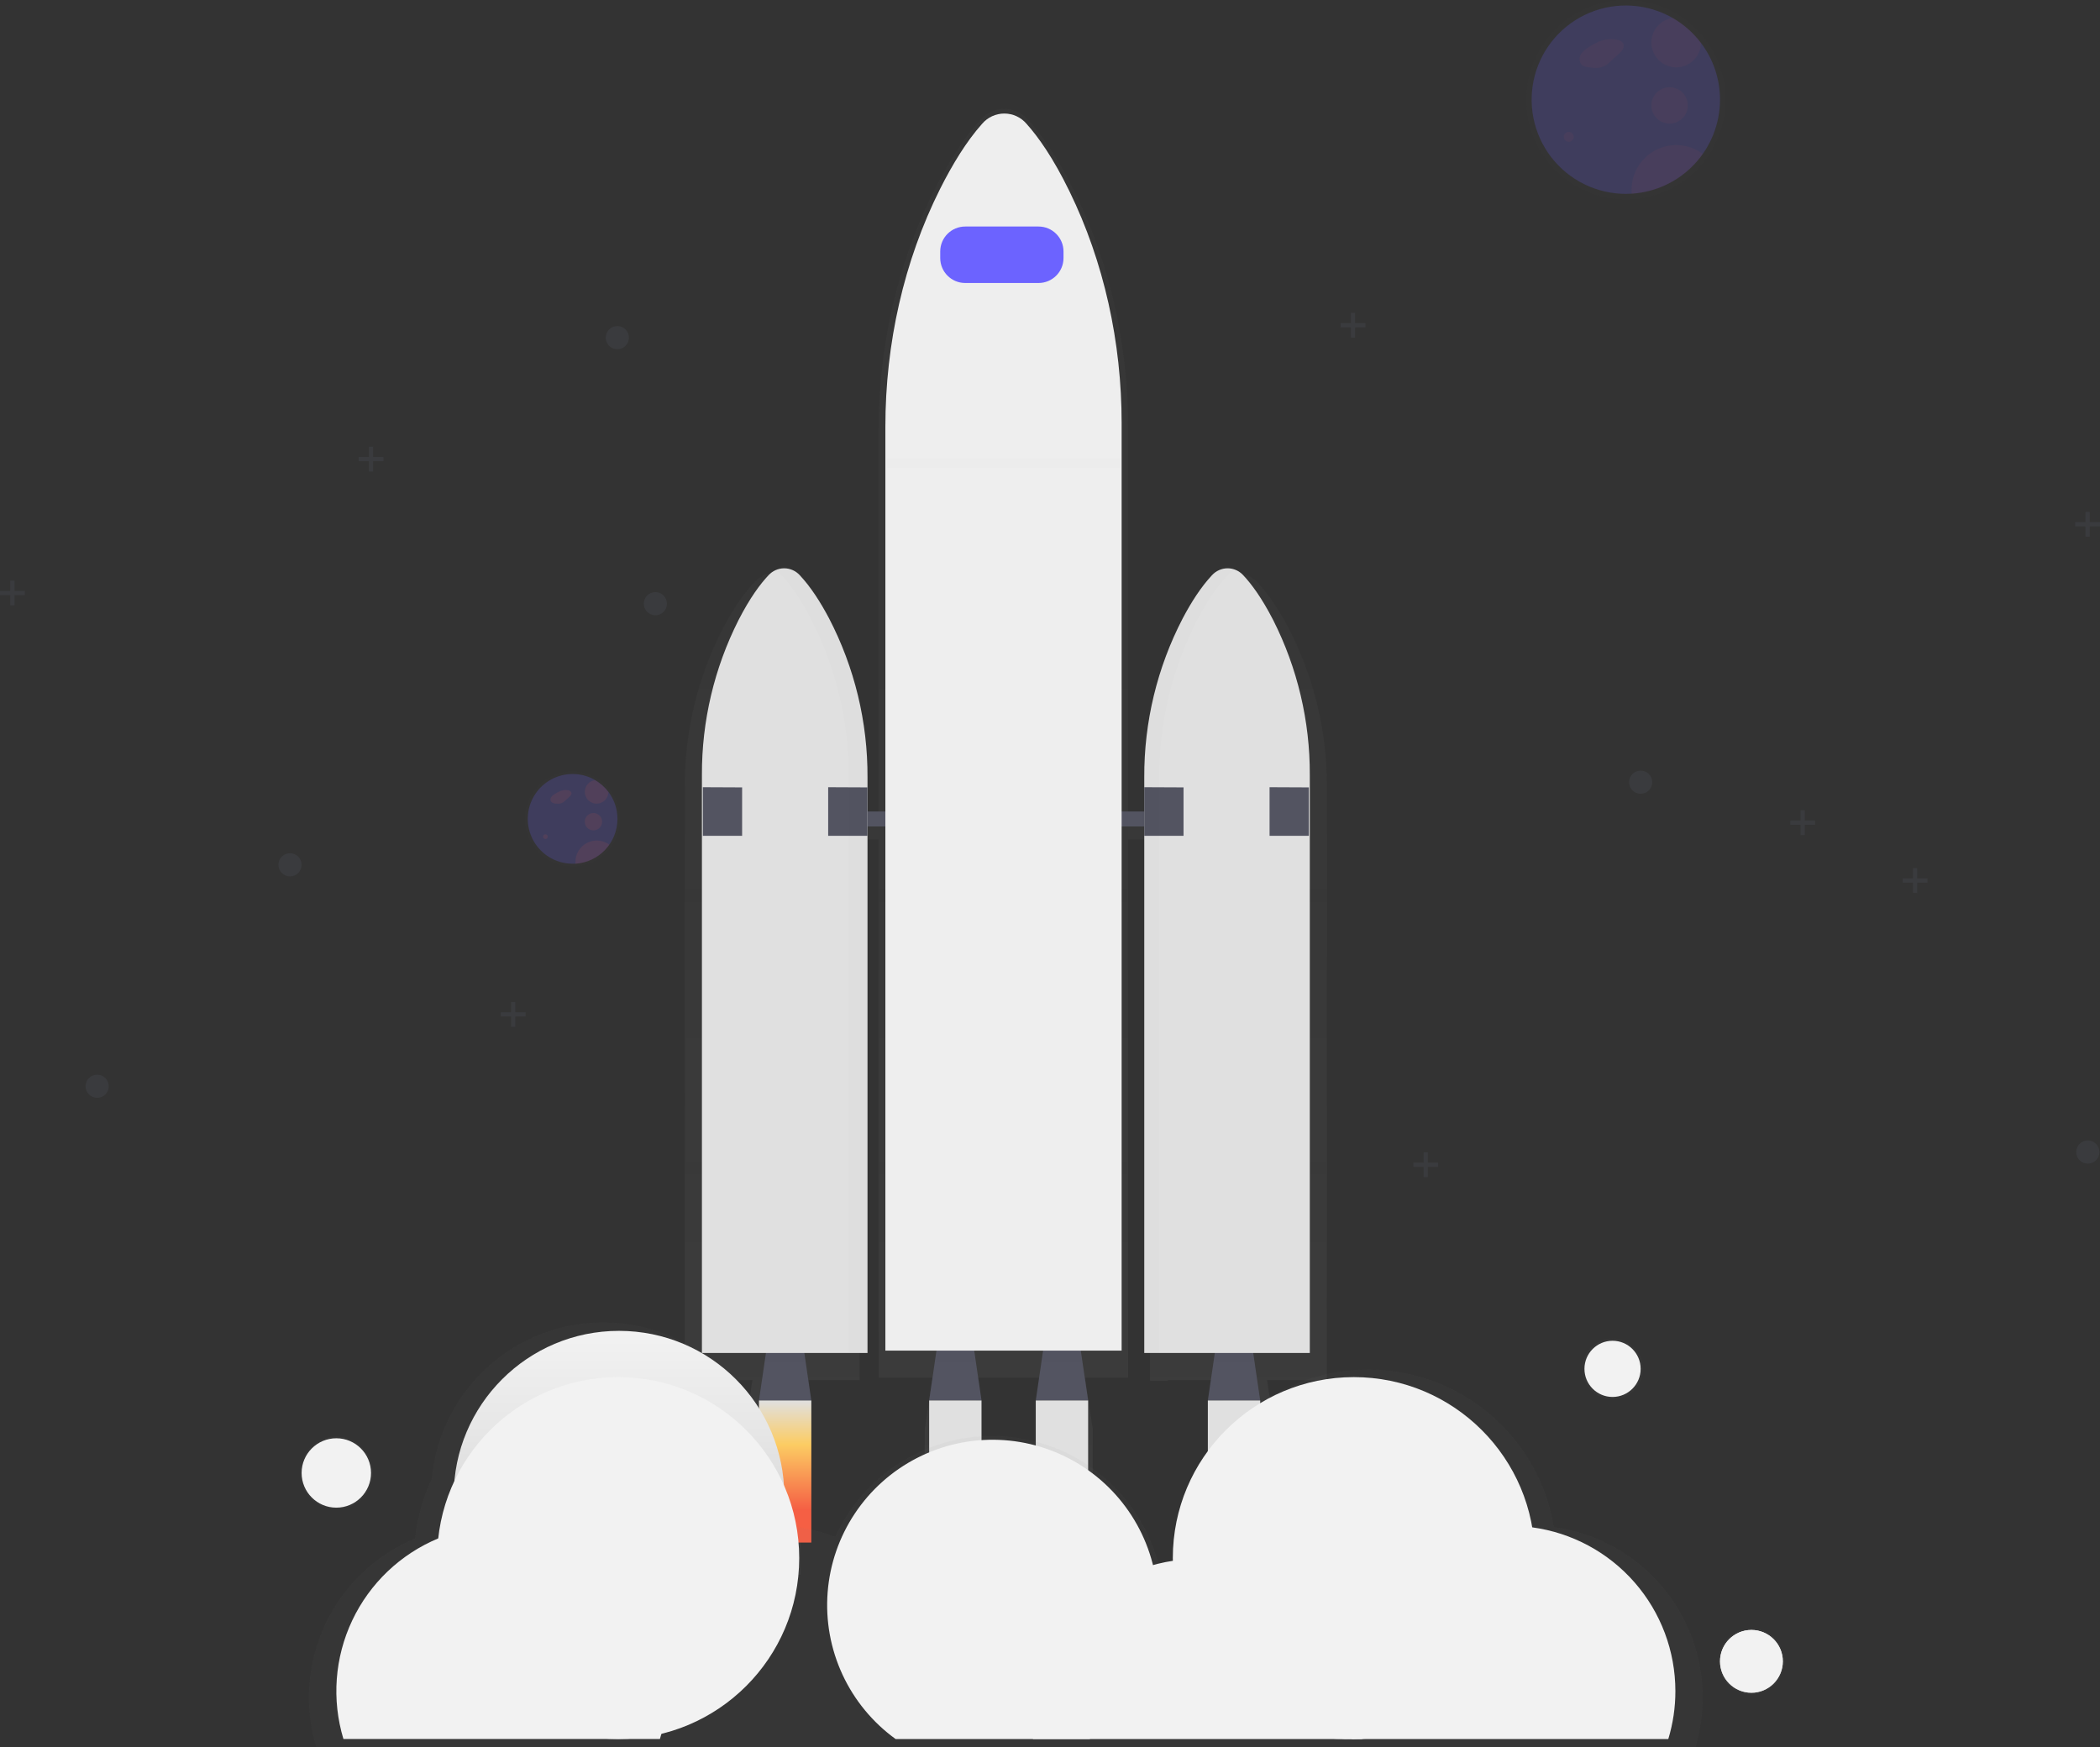 <svg width="870" height="724" viewBox="0 0 870 724" fill="none" xmlns="http://www.w3.org/2000/svg">
<rect x="0" y="0" width="870" height="724" fill="#333333" stroke="none"/>
<g opacity="0.7">
<path opacity="0.7" d="M549.724 325.884C549.799 302.977 544.314 280.394 533.738 260.074C528.716 250.531 524.136 244.599 520.572 240.96C519.229 239.535 517.473 238.565 515.551 238.186C513.629 237.807 511.637 238.037 509.852 238.845C508.426 239.348 507.138 240.179 506.091 241.271C501.323 246.206 497.017 252.731 493.255 259.679C482.129 280.474 476.354 303.711 476.451 327.294V341.453H467.367V176.927C467.367 142.442 459.647 108.418 444.526 78.211C437.36 63.911 430.825 55.027 425.794 49.565C424.575 48.176 423.074 47.063 421.391 46.301C419.707 45.539 417.881 45.145 416.033 45.145C414.185 45.145 412.359 45.539 410.675 46.301C408.992 47.063 407.491 48.176 406.272 49.565C399.464 56.964 393.323 66.741 387.954 77.139C372.052 107.967 363.975 142.95 363.975 178.459V341.453H356.123V326.617C356.22 303.034 350.445 279.797 339.319 259.002C335.557 252.064 331.25 245.539 326.483 240.594C325.11 239.149 323.314 238.177 321.354 237.819C319.393 237.46 317.369 237.734 315.575 238.601L315.904 238.779C314.752 239.288 313.711 240.016 312.838 240.923C309.312 244.561 304.732 250.493 299.673 260.036C289.097 280.357 283.611 302.94 283.687 325.846V571.827H311.71L308.654 592.05V652.511H331.561V592.05L328.504 571.827H356.123V347.818H363.975V570.821H386.355L383.139 592.04V652.511H406.056V592.05L402.84 570.831H432.997L429.781 592.05V652.511H452.698V592.05L449.482 570.831H467.348V347.818H476.432V572.166H483.795V571.827H508.141L505.085 592.05V652.511H528.001V592.05L524.945 571.827H549.724V325.884Z" fill="url(#paint0_linear)"/>
</g>
<path d="M336.121 580.26H314.427L318.302 553.927H332.247L336.121 580.26Z" fill="#535461"/>
<g opacity="0.1">
<path opacity="0.1" d="M317.22 564.381H333.329L332.247 557.02H318.302L317.22 564.381Z" fill="black"/>
</g>
<path d="M522.086 580.26H500.392L504.267 553.927H518.212L522.086 580.26Z" fill="#535461"/>
<g opacity="0.1">
<path opacity="0.1" d="M503.185 564.381H519.294L518.212 557.02H504.267L503.185 564.381Z" fill="black"/>
</g>
<path d="M406.639 580.26H384.935L388.81 553.927H402.765L406.639 580.26Z" fill="#535461"/>
<g opacity="0.1">
<path opacity="0.1" d="M387.728 564.381H403.846L402.765 557.02H388.81L387.728 564.381Z" fill="black"/>
</g>
<path d="M450.798 580.26H429.104L432.978 553.927H446.924L450.798 580.26Z" fill="#535461"/>
<g opacity="0.1">
<path opacity="0.1" d="M431.897 564.381H448.015L446.924 557.02H432.978L431.897 564.381Z" fill="black"/>
</g>
<path d="M491.092 336.235H336.121V342.431H491.092V336.235Z" fill="#535461"/>
<path d="M515.053 238.337C514.234 237.434 513.235 236.711 512.119 236.217C511.004 235.723 509.798 235.467 508.578 235.467C507.358 235.467 506.152 235.723 505.037 236.217C503.922 236.711 502.923 237.434 502.104 238.337C497.59 243.142 493.518 249.497 489.955 256.257C479.408 276.585 473.952 299.167 474.053 322.067V560.574H542.633V321.08C542.72 298.808 537.528 276.832 527.484 256.952C522.726 247.664 518.391 241.882 515.053 238.337Z" fill="#E0E0E0"/>
<path d="M318.396 238.337C319.215 237.434 320.214 236.711 321.329 236.217C322.444 235.723 323.65 235.467 324.87 235.467C326.09 235.467 327.296 235.723 328.411 236.217C329.526 236.711 330.525 237.434 331.344 238.337C335.858 243.142 339.93 249.497 343.494 256.257C354.04 276.585 359.497 299.167 359.395 322.067V560.574H290.796V321.08C290.71 298.808 295.901 276.832 305.945 256.952C310.694 247.664 315.029 241.882 318.396 238.337Z" fill="#E0E0E0"/>
<path d="M291.182 326.166L307.45 326.241V346.304H291.182V326.166Z" fill="#535461"/>
<path d="M343.099 326.166L359.367 326.241V346.304H343.099V326.166Z" fill="#535461"/>
<path d="M474.044 326.166L490.321 326.241V346.304H474.044V326.166Z" fill="#535461"/>
<path d="M525.961 326.166L542.238 326.241V346.304H525.961V326.166Z" fill="#535461"/>
<g opacity="0.1">
<path opacity="0.1" d="M343.466 255.946C339.911 249.187 335.83 242.831 331.316 238.027C330.041 236.619 328.339 235.666 326.472 235.315C324.604 234.963 322.673 235.232 320.972 236.081C321.952 236.57 322.837 237.229 323.586 238.027C328.1 242.831 332.172 249.187 335.736 255.946C346.282 276.275 351.739 298.857 351.637 321.757V560.245H359.386V321.785C359.486 298.874 354.023 276.281 343.466 255.946Z" fill="black"/>
</g>
<g opacity="0.1">
<path opacity="0.1" d="M496.123 256.605C499.678 249.845 503.759 243.489 508.273 238.685C509.118 237.776 510.138 237.047 511.272 236.542C509.596 235.808 507.731 235.62 505.942 236.005C504.153 236.389 502.531 237.327 501.305 238.685C496.791 243.489 492.719 249.845 489.155 256.605C478.609 276.933 473.152 299.515 473.254 322.415V560.903H480.231V322.453C480.121 299.541 485.574 276.945 496.123 256.605Z" fill="black"/>
</g>
<path d="M336.121 580.26H314.427V639.133H336.121V580.26Z" fill="url(#paint1_linear)"/>
<path d="M406.629 580.26H384.935V639.133H406.629V580.26Z" fill="url(#paint2_linear)"/>
<path d="M450.798 580.26H429.104V639.133H450.798V580.26Z" fill="url(#paint3_linear)"/>
<path d="M522.086 580.26H500.392V639.133H522.086V580.26Z" fill="url(#paint4_linear)"/>
<path d="M425.314 51.342C424.181 49.995 422.767 48.912 421.171 48.169C419.575 47.427 417.836 47.042 416.075 47.042C414.315 47.042 412.576 47.427 410.98 48.169C409.384 48.912 407.97 49.995 406.836 51.342C400.395 58.543 394.612 68.067 389.496 78.202C374.45 108.23 366.796 142.31 366.796 176.87V559.596H464.678V175.328C464.678 141.746 457.371 108.578 443.049 79.236C436.269 65.312 430.082 56.663 425.314 51.342Z" fill="#EEEEEE"/>
<path d="M430.251 93.855H399.868C394.155 93.855 389.524 98.485 389.524 104.197V106.914C389.524 112.625 394.155 117.255 399.868 117.255H430.251C435.964 117.255 440.595 112.625 440.595 106.914V104.197C440.595 98.485 435.964 93.855 430.251 93.855Z" fill="#6C63FF"/>
<g opacity="0.7">
<path opacity="0.7" d="M643.759 632.702C640.547 613.34 630.156 595.899 614.655 583.856C599.155 571.813 579.685 566.051 560.125 567.72C540.566 569.388 522.353 578.365 509.118 592.86C495.883 607.355 488.597 626.304 488.713 645.93C488.713 646.315 488.713 646.691 488.713 647.077C485.826 647.514 482.969 648.126 480.156 648.91C476.554 634.568 468.58 621.7 457.34 612.088C446.099 602.477 432.147 596.597 417.417 595.264C402.686 593.931 387.905 597.21 375.121 604.646C362.336 612.083 352.181 623.31 346.061 636.773C339.753 634.34 333.128 632.826 326.389 632.279C325.314 626.178 323.511 620.228 321.019 614.557C319.85 596.662 311.975 579.866 298.966 567.52C285.957 555.174 268.77 548.184 250.835 547.947C232.9 547.71 215.534 554.242 202.203 566.24C188.872 578.237 180.555 594.819 178.912 612.677C175.22 620.494 172.862 628.873 171.935 637.468C155.612 644.258 142.391 656.865 134.835 672.846C127.279 688.826 125.926 707.042 131.039 723.962H702.381C705.359 714.093 706.162 703.695 704.734 693.486C703.306 683.276 699.681 673.498 694.109 664.823C688.537 656.149 681.151 648.786 672.459 643.241C663.766 637.695 653.975 634.1 643.759 632.702Z" fill="url(#paint5_linear)"/>
</g>
<path d="M256.445 688.359C294.269 688.359 324.931 657.703 324.931 619.888C324.931 582.072 294.269 551.417 256.445 551.417C218.621 551.417 187.959 582.072 187.959 619.888C187.959 657.703 218.621 688.359 256.445 688.359Z" fill="url(#paint6_linear)"/>
<path d="M256.106 720.54C297.524 720.54 331.1 686.972 331.1 645.563C331.1 604.155 297.524 570.586 256.106 570.586C214.689 570.586 181.113 604.155 181.113 645.563C181.113 686.972 214.689 720.54 256.106 720.54Z" fill="url(#paint7_linear)"/>
<path d="M560.876 720.54C602.294 720.54 635.87 686.972 635.87 645.563C635.87 604.155 602.294 570.586 560.876 570.586C519.458 570.586 485.883 604.155 485.883 645.563C485.883 686.972 519.458 720.54 560.876 720.54Z" fill="url(#paint8_linear)"/>
<path d="M557.105 720.54C594.929 720.54 625.592 689.885 625.592 652.069C625.592 614.253 594.929 583.598 557.105 583.598C519.282 583.598 488.619 614.253 488.619 652.069C488.619 689.885 519.282 720.54 557.105 720.54Z" fill="url(#paint9_linear)"/>
<path d="M479.714 665.081C479.725 675.909 477.163 686.584 472.239 696.228C467.314 705.872 460.169 714.208 451.39 720.55H371.056C361.547 713.679 353.963 704.482 349.029 693.84C344.095 683.198 341.977 671.468 342.878 659.773C343.779 648.079 347.668 636.811 354.174 627.05C360.679 617.289 369.582 609.362 380.031 604.027C390.48 598.693 402.123 596.13 413.846 596.585C425.569 597.04 436.979 600.497 446.983 606.624C456.987 612.752 465.249 621.345 470.979 631.581C476.708 641.816 479.713 653.351 479.705 665.081H479.714Z" fill="url(#paint10_linear)"/>
<path d="M564.647 714.382C564.647 716.432 564.556 718.459 564.374 720.465C564.382 720.493 564.382 720.522 564.374 720.55H427.947C427.759 718.519 427.665 716.46 427.665 714.392C427.654 698.007 433.524 682.162 444.21 669.74C454.896 657.317 469.687 649.142 485.892 646.701C489.279 646.192 492.699 645.934 496.123 645.93C497.872 645.93 499.612 645.996 501.333 646.118C513.608 647.057 525.404 651.283 535.481 658.354C545.558 665.424 553.544 675.078 558.601 686.3C558.883 686.92 559.155 687.55 559.409 688.18C562.868 696.483 564.648 705.388 564.647 714.382Z" fill="url(#paint11_linear)"/>
<path d="M694.087 700.684C694.095 707.411 693.106 714.102 691.153 720.54H560.068C556.898 710.011 556.295 698.877 558.309 688.067C558.422 687.475 558.535 686.873 558.666 686.29C561.966 670.982 570.413 657.266 582.599 647.428C594.785 637.59 609.975 632.223 625.639 632.222C627.792 632.222 629.908 632.316 632.005 632.523C632.945 632.598 633.886 632.711 634.826 632.834C651.241 635.066 666.289 643.171 677.185 655.646C688.082 668.122 694.086 684.122 694.087 700.684Z" fill="url(#paint12_linear)"/>
<path d="M273.381 720.55C273.606 719.835 273.804 719.121 274.001 718.397C277.119 706.739 277.102 694.465 273.952 682.816C270.802 671.167 264.63 660.556 256.061 652.057C247.493 643.558 236.831 637.472 225.155 634.415C213.479 631.358 201.202 631.439 189.567 634.648C186.842 635.396 184.169 636.319 181.564 637.412C165.88 643.936 153.177 656.05 145.918 671.405C138.659 686.761 137.361 704.264 142.276 720.521H273.381V720.55Z" fill="url(#paint13_linear)"/>
<g opacity="0.7">
<path opacity="0.7" d="M668.058 579.725C674.997 579.725 680.621 574.101 680.621 567.164C680.621 560.227 674.997 554.604 668.058 554.604C661.12 554.604 655.495 560.227 655.495 567.164C655.495 574.101 661.12 579.725 668.058 579.725Z" fill="url(#paint14_linear)"/>
</g>
<path d="M668.058 578.803C674.488 578.803 679.7 573.592 679.7 567.164C679.7 560.736 674.488 555.525 668.058 555.525C661.629 555.525 656.417 560.736 656.417 567.164C656.417 573.592 661.629 578.803 668.058 578.803Z" fill="url(#paint15_linear)"/>
<g opacity="0.7">
<path opacity="0.7" d="M725.589 702.057C733.156 702.057 739.29 695.924 739.29 688.359C739.29 680.794 733.156 674.661 725.589 674.661C718.022 674.661 711.888 680.794 711.888 688.359C711.888 695.924 718.022 702.057 725.589 702.057Z" fill="url(#paint16_linear)"/>
</g>
<path d="M725.589 701.37C732.777 701.37 738.604 695.545 738.604 688.359C738.604 681.173 732.777 675.347 725.589 675.347C718.402 675.347 712.575 681.173 712.575 688.359C712.575 695.545 718.402 701.37 725.589 701.37Z" fill="url(#paint17_linear)"/>
<g opacity="0.7">
<path opacity="0.7" d="M139.333 625.35C147.647 625.35 154.388 618.611 154.388 610.298C154.388 601.986 147.647 595.247 139.333 595.247C131.018 595.247 124.278 601.986 124.278 610.298C124.278 618.611 131.018 625.35 139.333 625.35Z" fill="url(#paint18_linear)"/>
</g>
<path d="M139.333 624.673C147.274 624.673 153.711 618.237 153.711 610.298C153.711 602.359 147.274 595.923 139.333 595.923C131.392 595.923 124.955 602.359 124.955 610.298C124.955 618.237 131.392 624.673 139.333 624.673Z" fill="url(#paint19_linear)"/>
<g opacity="0.4">
<path opacity="0.4" d="M706.509 16.424C703.172 12.016 698.991 8.315 694.21 5.537C688.724 2.386 682.588 0.536 676.274 0.132C669.96 -0.273 663.637 0.778 657.794 3.204C651.951 5.629 646.743 9.365 642.573 14.121C638.403 18.878 635.381 24.529 633.742 30.639C632.102 36.748 631.889 43.152 633.117 49.357C634.346 55.562 636.984 61.402 640.828 66.426C644.672 71.45 649.619 75.524 655.288 78.334C660.957 81.143 667.195 82.613 673.522 82.63C674.396 82.63 675.271 82.63 676.136 82.545C683.58 82.076 690.757 79.599 696.906 75.379C703.055 71.159 707.946 65.352 711.059 58.575C714.172 51.799 715.391 44.306 714.587 36.893C713.782 29.48 710.985 22.423 706.491 16.471L706.509 16.424Z" fill="url(#paint20_linear)"/>
</g>
<path opacity="0.2" d="M712.575 41.291C712.576 51.214 708.796 60.765 702.004 68C695.212 75.236 685.919 79.613 676.014 80.242C675.196 80.298 674.368 80.326 673.541 80.326C667.555 80.323 661.651 78.943 656.284 76.294C650.916 73.645 646.231 69.797 642.588 65.049C638.946 60.3 636.445 54.777 635.278 48.908C634.111 43.039 634.31 36.98 635.86 31.199C637.409 25.419 640.267 20.073 644.213 15.573C648.159 11.073 653.087 7.541 658.616 5.25C664.146 2.958 670.128 1.969 676.101 2.358C682.074 2.747 687.877 4.504 693.062 7.493C697.585 10.119 701.539 13.618 704.695 17.788C709.819 24.551 712.587 32.806 712.575 41.291Z" fill="#6C63FF"/>
<path opacity="0.05" d="M663.93 16.537C661.914 17.407 659.967 18.432 658.109 19.602C656.868 20.29 655.803 21.256 654.997 22.423C654.603 23.008 654.386 23.695 654.373 24.4C654.359 25.105 654.55 25.8 654.921 26.399C655.862 27.697 657.742 27.904 659.313 27.988C660.756 28.295 662.255 28.212 663.656 27.75C665.057 27.288 666.31 26.461 667.287 25.356L670.644 22.31C671.81 21.257 673.089 19.8 672.581 18.314C672.196 17.177 670.917 16.622 669.76 16.434C666.875 15.866 663.882 16.392 661.363 17.91" fill="#F55F44"/>
<path opacity="0.05" d="M649.909 58.75C651.041 58.75 651.959 57.832 651.959 56.7C651.959 55.569 651.041 54.651 649.909 54.651C648.777 54.651 647.859 55.569 647.859 56.7C647.859 57.832 648.777 58.75 649.909 58.75Z" fill="#F55F44"/>
<path opacity="0.05" d="M691.689 51.219C695.849 51.219 699.222 47.848 699.222 43.689C699.222 39.53 695.849 36.158 691.689 36.158C687.529 36.158 684.157 39.53 684.157 43.689C684.157 47.848 687.529 51.219 691.689 51.219Z" fill="#F55F44"/>
<path opacity="0.05" d="M704.704 17.778C704.674 19.746 704.08 21.664 702.992 23.304C701.904 24.943 700.367 26.236 698.566 27.029C696.764 27.821 694.772 28.08 692.828 27.773C690.884 27.467 689.068 26.609 687.597 25.302C686.126 23.994 685.062 22.291 684.531 20.397C683.999 18.502 684.023 16.494 684.6 14.613C685.176 12.731 686.281 11.055 687.783 9.782C689.285 8.51 691.121 7.696 693.072 7.437C697.599 10.076 701.553 13.592 704.704 17.778Z" fill="#F55F44"/>
<path opacity="0.05" d="M705.456 63.77C702.098 68.547 697.708 72.508 692.612 75.359C687.515 78.211 681.843 79.879 676.014 80.242C675.967 79.706 675.938 79.161 675.938 78.615C675.94 75.19 676.893 71.832 678.691 68.916C680.489 66 683.062 63.641 686.123 62.102C689.184 60.562 692.613 59.903 696.026 60.198C699.44 60.492 702.705 61.729 705.456 63.77Z" fill="#F55F44"/>
<path opacity="0.25" d="M679.7 328.883C682.349 328.883 684.496 326.737 684.496 324.088C684.496 321.44 682.349 319.294 679.7 319.294C677.051 319.294 674.904 321.44 674.904 324.088C674.904 326.737 677.051 328.883 679.7 328.883Z" fill="#535461"/>
<path opacity="0.25" d="M40.257 454.863C42.905 454.863 45.053 452.717 45.053 450.068C45.053 447.42 42.905 445.274 40.257 445.274C37.608 445.274 35.461 447.42 35.461 450.068C35.461 452.717 37.608 454.863 40.257 454.863Z" fill="#535461"/>
<path opacity="0.25" d="M864.95 482.128C867.599 482.128 869.746 479.981 869.746 477.333C869.746 474.685 867.599 472.538 864.95 472.538C862.302 472.538 860.154 474.685 860.154 477.333C860.154 479.981 862.302 482.128 864.95 482.128Z" fill="#535461"/>
<path opacity="0.25" d="M271.509 254.931C274.158 254.931 276.305 252.784 276.305 250.136C276.305 247.488 274.158 245.341 271.509 245.341C268.861 245.341 266.714 247.488 266.714 250.136C266.714 252.784 268.861 254.931 271.509 254.931Z" fill="#535461"/>
<path opacity="0.25" d="M255.758 144.689C258.407 144.689 260.554 142.542 260.554 139.894C260.554 137.246 258.407 135.099 255.758 135.099C253.11 135.099 250.963 137.246 250.963 139.894C250.963 142.542 253.11 144.689 255.758 144.689Z" fill="#535461"/>
<path opacity="0.25" d="M120.149 363.114C122.798 363.114 124.945 360.967 124.945 358.319C124.945 355.671 122.798 353.525 120.149 353.525C117.501 353.525 115.354 355.671 115.354 358.319C115.354 360.967 117.501 363.114 120.149 363.114Z" fill="#535461"/>
<path opacity="0.25" d="M798.533 363.951H794.264V359.692H792.524V363.951H788.255V365.699H792.524V369.958H794.264V365.699H798.533V363.951Z" fill="#535461"/>
<path opacity="0.25" d="M870 216.347H865.731V212.088H863.991V216.347H859.722V218.096H863.991V222.355H865.731V218.096H870V216.347Z" fill="#535461"/>
<path opacity="0.25" d="M565.672 133.887H561.403V129.618H559.663V133.887H555.394V135.626H559.663V139.894H561.403V135.626H565.672V133.887Z" fill="#535461"/>
<path opacity="0.25" d="M751.957 339.986H747.688V335.728H745.948V339.986H741.688V341.735H745.948V345.994H747.688V341.735H751.957V339.986Z" fill="#535461"/>
<path opacity="0.25" d="M595.801 481.723H591.541V477.464H589.802V481.723H585.532V483.472H589.802V487.731H591.541V483.472H595.801V481.723Z" fill="#535461"/>
<path opacity="0.25" d="M158.855 189.346H154.585V185.087H152.846V189.346H148.576V191.085H152.846V195.354H154.585V191.085H158.855V189.346Z" fill="#535461"/>
<path opacity="0.25" d="M10.278 244.815H6.009V240.556H4.269V244.815H0V246.554H4.269V250.823H6.009V246.554H10.278V244.815Z" fill="#535461"/>
<path opacity="0.25" d="M217.749 419.42H213.48V415.151H211.74V419.42H207.48V421.159H211.74V425.427H213.48V421.159H217.749V419.42Z" fill="#535461"/>
<path d="M725.589 701.37C732.777 701.37 738.604 695.545 738.604 688.359C738.604 681.173 732.777 675.347 725.589 675.347C718.402 675.347 712.575 681.173 712.575 688.359C712.575 695.545 718.402 701.37 725.589 701.37Z" fill="url(#paint21_linear)"/>
<g opacity="0.4">
<path opacity="0.4" d="M252.919 327.473C251.33 325.372 249.338 323.607 247.06 322.283C244.448 320.763 241.52 319.865 238.504 319.659C235.488 319.453 232.465 319.945 229.67 321.096C226.875 322.248 224.383 324.027 222.387 326.298C220.392 328.568 218.946 331.267 218.163 334.186C217.38 337.106 217.28 340.166 217.872 343.13C218.463 346.094 219.73 348.881 221.574 351.276C223.417 353.672 225.788 355.61 228.502 356.94C231.217 358.271 234.201 358.958 237.224 358.949C237.638 358.949 238.061 358.949 238.465 358.949C242.009 358.723 245.425 357.541 248.351 355.531C251.278 353.52 253.605 350.755 255.087 347.529C256.569 344.303 257.149 340.736 256.768 337.207C256.386 333.677 255.056 330.317 252.919 327.482V327.473Z" fill="url(#paint22_linear)"/>
</g>
<path opacity="0.2" d="M255.805 339.319C255.805 344.045 254.005 348.593 250.769 352.039C247.534 355.485 243.108 357.569 238.39 357.868C238.005 357.868 237.61 357.868 237.215 357.868C234.364 357.865 231.553 357.207 228.998 355.945C226.443 354.683 224.212 352.85 222.478 350.588C220.744 348.327 219.554 345.697 218.999 342.902C218.444 340.107 218.539 337.222 219.276 334.47C220.014 331.717 221.375 329.171 223.254 327.029C225.133 324.886 227.479 323.204 230.112 322.112C232.745 321.021 235.593 320.549 238.437 320.734C241.282 320.918 244.045 321.754 246.515 323.177C248.667 324.427 250.55 326.092 252.053 328.075C254.504 331.31 255.823 335.261 255.805 339.319Z" fill="#6C63FF"/>
<path opacity="0.1" d="M232.635 327.529C231.658 327.941 230.715 328.428 229.814 328.987C229.224 329.309 228.715 329.762 228.328 330.312C228.149 330.593 228.054 330.919 228.054 331.252C228.054 331.586 228.149 331.912 228.328 332.193C228.602 332.461 228.93 332.667 229.29 332.797C229.65 332.926 230.034 332.977 230.416 332.945C231.097 333.084 231.804 333.042 232.464 332.823C233.124 332.603 233.715 332.214 234.177 331.694L235.776 330.246C236.331 329.739 236.942 329.052 236.716 328.366C236.59 328.107 236.399 327.884 236.162 327.719C235.925 327.554 235.65 327.453 235.362 327.426C233.989 327.157 232.564 327.409 231.366 328.131" fill="#F55F44"/>
<path opacity="0.1" d="M225.959 347.63C226.499 347.63 226.936 347.192 226.936 346.652C226.936 346.112 226.499 345.674 225.959 345.674C225.418 345.674 224.981 346.112 224.981 346.652C224.981 347.192 225.418 347.63 225.959 347.63Z" fill="#F55F44"/>
<path opacity="0.1" d="M245.856 344.048C247.84 344.048 249.449 342.44 249.449 340.456C249.449 338.473 247.84 336.865 245.856 336.865C243.873 336.865 242.264 338.473 242.264 340.456C242.264 342.44 243.873 344.048 245.856 344.048Z" fill="#F55F44"/>
<path opacity="0.1" d="M252.053 328.159C252.042 329.096 251.761 330.009 251.245 330.791C250.729 331.572 249.999 332.189 249.142 332.568C248.285 332.947 247.338 333.072 246.412 332.928C245.487 332.784 244.622 332.377 243.921 331.756C243.22 331.135 242.712 330.325 242.458 329.424C242.203 328.522 242.214 327.567 242.487 326.671C242.76 325.775 243.285 324.977 243.999 324.371C244.713 323.764 245.586 323.376 246.515 323.252C248.668 324.505 250.551 326.173 252.053 328.159Z" fill="#F55F44"/>
<path opacity="0.1" d="M252.42 350.027C250.822 352.303 248.732 354.191 246.305 355.55C243.877 356.908 241.176 357.704 238.399 357.877C238.399 357.624 238.399 357.36 238.399 357.097C238.394 355.458 238.846 353.85 239.705 352.454C240.564 351.057 241.796 349.929 243.262 349.194C244.727 348.459 246.369 348.148 248.002 348.295C249.635 348.442 251.194 349.042 252.505 350.027H252.42Z" fill="#F55F44"/>
<g opacity="0.1">
<path opacity="0.1" d="M464.151 189.957H367.294V193.718H464.151V189.957Z" fill="black"/>
</g>
<defs>
<linearGradient id="paint0_linear" x1="416.71" y1="652.511" x2="416.71" y2="45.174" gradientUnits="userSpaceOnUse">
<stop stop-color="#808080" stop-opacity="0.25"/>
<stop offset="0.54" stop-color="#808080" stop-opacity="0.12"/>
<stop offset="1" stop-color="#808080" stop-opacity="0.1"/>
</linearGradient>
<linearGradient id="paint1_linear" x1="325.27" y1="580.26" x2="325.27" y2="639.142" gradientUnits="userSpaceOnUse">
<stop stop-color="#E0E0E0"/>
<stop offset="0.31" stop-color="#FCCC63"/>
<stop offset="0.77" stop-color="#F55F44"/>
</linearGradient>
<linearGradient id="paint2_linear" x1="9515.74" y1="36916.2" x2="9515.74" y2="40603.3" gradientUnits="userSpaceOnUse">
<stop stop-color="#E0E0E0"/>
<stop offset="0.31" stop-color="#FCCC63"/>
<stop offset="0.77" stop-color="#F55F44"/>
</linearGradient>
<linearGradient id="paint3_linear" x1="10578.9" y1="36916.2" x2="10578.9" y2="40603.3" gradientUnits="userSpaceOnUse">
<stop stop-color="#E0E0E0"/>
<stop offset="0.31" stop-color="#FCCC63"/>
<stop offset="0.77" stop-color="#F55F44"/>
</linearGradient>
<linearGradient id="paint4_linear" x1="12294.8" y1="36916.2" x2="12294.8" y2="40603.3" gradientUnits="userSpaceOnUse">
<stop stop-color="#E0E0E0"/>
<stop offset="0.31" stop-color="#FCCC63"/>
<stop offset="0.77" stop-color="#F55F44"/>
</linearGradient>
<linearGradient id="paint5_linear" x1="335356" y1="147535" x2="335356" y2="114573" gradientUnits="userSpaceOnUse">
<stop stop-color="#808080" stop-opacity="0.25"/>
<stop offset="0.54" stop-color="#808080" stop-opacity="0.12"/>
<stop offset="1" stop-color="#808080" stop-opacity="0.1"/>
</linearGradient>
<linearGradient id="paint6_linear" x1="256.445" y1="551.417" x2="256.445" y2="688.359" gradientUnits="userSpaceOnUse">
<stop stop-color="#F2F2F2"/>
<stop offset="0.31" stop-color="#E6E6E6"/>
<stop offset="0.77" stop-color="#CCCCCC"/>
</linearGradient>
<linearGradient id="paint7_linear" x1="41030.1" y1="91579.1" x2="41030.1" y2="115497" gradientUnits="userSpaceOnUse">
<stop stop-color="#F2F2F2"/>
<stop offset="0.31" stop-color="#E6E6E6"/>
<stop offset="0.77" stop-color="#CCCCCC"/>
</linearGradient>
<linearGradient id="paint8_linear" x1="89945.7" y1="91579.1" x2="89945.7" y2="115497" gradientUnits="userSpaceOnUse">
<stop stop-color="#F2F2F2"/>
<stop offset="0.31" stop-color="#E6E6E6"/>
<stop offset="0.77" stop-color="#CCCCCC"/>
</linearGradient>
<linearGradient id="paint9_linear" x1="81636.6" y1="85590.5" x2="81636.6" y2="105537" gradientUnits="userSpaceOnUse">
<stop stop-color="#F2F2F2"/>
<stop offset="0.31" stop-color="#E6E6E6"/>
<stop offset="0.77" stop-color="#CCCCCC"/>
</linearGradient>
<linearGradient id="paint10_linear" x1="79101.4" y1="87350.6" x2="79101.4" y2="103700" gradientUnits="userSpaceOnUse">
<stop stop-color="#F2F2F2"/>
<stop offset="0.31" stop-color="#E6E6E6"/>
<stop offset="0.77" stop-color="#CCCCCC"/>
</linearGradient>
<linearGradient id="paint11_linear" x1="91524.7" y1="56758.4" x2="91524.7" y2="62682.5" gradientUnits="userSpaceOnUse">
<stop stop-color="#F2F2F2"/>
<stop offset="0.31" stop-color="#E6E6E6"/>
<stop offset="0.77" stop-color="#CCCCCC"/>
</linearGradient>
<linearGradient id="paint12_linear" x1="110480" y1="65758.6" x2="110480" y2="74056.9" gradientUnits="userSpaceOnUse">
<stop stop-color="#F2F2F2"/>
<stop offset="0.31" stop-color="#E6E6E6"/>
<stop offset="0.77" stop-color="#CCCCCC"/>
</linearGradient>
<linearGradient id="paint13_linear" x1="49235.5" y1="65796.5" x2="49235.5" y2="74099.7" gradientUnits="userSpaceOnUse">
<stop stop-color="#F2F2F2"/>
<stop offset="0.31" stop-color="#E6E6E6"/>
<stop offset="0.77" stop-color="#CCCCCC"/>
</linearGradient>
<linearGradient id="paint14_linear" x1="18506" y1="16044.8" x2="18506" y2="15373.6" gradientUnits="userSpaceOnUse">
<stop stop-color="#808080" stop-opacity="0.25"/>
<stop offset="0.54" stop-color="#808080" stop-opacity="0.12"/>
<stop offset="1" stop-color="#808080" stop-opacity="0.1"/>
</linearGradient>
<linearGradient id="paint15_linear" x1="17197.5" y1="14310.3" x2="17197.5" y2="14886.7" gradientUnits="userSpaceOnUse">
<stop stop-color="#F2F2F2"/>
<stop offset="0.31" stop-color="#E6E6E6"/>
<stop offset="0.77" stop-color="#CCCCCC"/>
</linearGradient>
<linearGradient id="paint16_linear" x1="21855.6" y1="21132.6" x2="21855.6" y2="20334.6" gradientUnits="userSpaceOnUse">
<stop stop-color="#808080" stop-opacity="0.25"/>
<stop offset="0.54" stop-color="#808080" stop-opacity="0.12"/>
<stop offset="1" stop-color="#808080" stop-opacity="0.1"/>
</linearGradient>
<linearGradient id="paint17_linear" x1="725.589" y1="675.347" x2="725.589" y2="701.37" gradientUnits="userSpaceOnUse">
<stop stop-color="#F2F2F2"/>
<stop offset="0.31" stop-color="#E0E0E0"/>
<stop offset="0.77" stop-color="#B3B3B3"/>
</linearGradient>
<linearGradient id="paint18_linear" x1="4585.71" y1="20619" x2="4585.71" y2="19655.1" gradientUnits="userSpaceOnUse">
<stop stop-color="#808080" stop-opacity="0.25"/>
<stop offset="0.54" stop-color="#808080" stop-opacity="0.12"/>
<stop offset="1" stop-color="#808080" stop-opacity="0.1"/>
</linearGradient>
<linearGradient id="paint19_linear" x1="4385.75" y1="18819.3" x2="4385.75" y2="19698.7" gradientUnits="userSpaceOnUse">
<stop stop-color="#F2F2F2"/>
<stop offset="0.31" stop-color="#E6E6E6"/>
<stop offset="0.77" stop-color="#CCCCCC"/>
</linearGradient>
<linearGradient id="paint20_linear" x1="71057" y1="12617.8" x2="71057" y2="5363.79" gradientUnits="userSpaceOnUse">
<stop stop-color="#808080" stop-opacity="0.25"/>
<stop offset="0.54" stop-color="#808080" stop-opacity="0.12"/>
<stop offset="1" stop-color="#808080" stop-opacity="0.1"/>
</linearGradient>
<linearGradient id="paint21_linear" x1="20796.9" y1="19368.9" x2="20796.9" y2="20089.3" gradientUnits="userSpaceOnUse">
<stop stop-color="#F2F2F2"/>
<stop offset="0.31" stop-color="#E6E6E6"/>
<stop offset="0.77" stop-color="#CCCCCC"/>
</linearGradient>
<linearGradient id="paint22_linear" x1="15566.7" y1="17894.5" x2="15566.7" y2="16248.7" gradientUnits="userSpaceOnUse">
<stop stop-color="#808080" stop-opacity="0.25"/>
<stop offset="0.54" stop-color="#808080" stop-opacity="0.12"/>
<stop offset="1" stop-color="#808080" stop-opacity="0.1"/>
</linearGradient>
</defs>
</svg>
